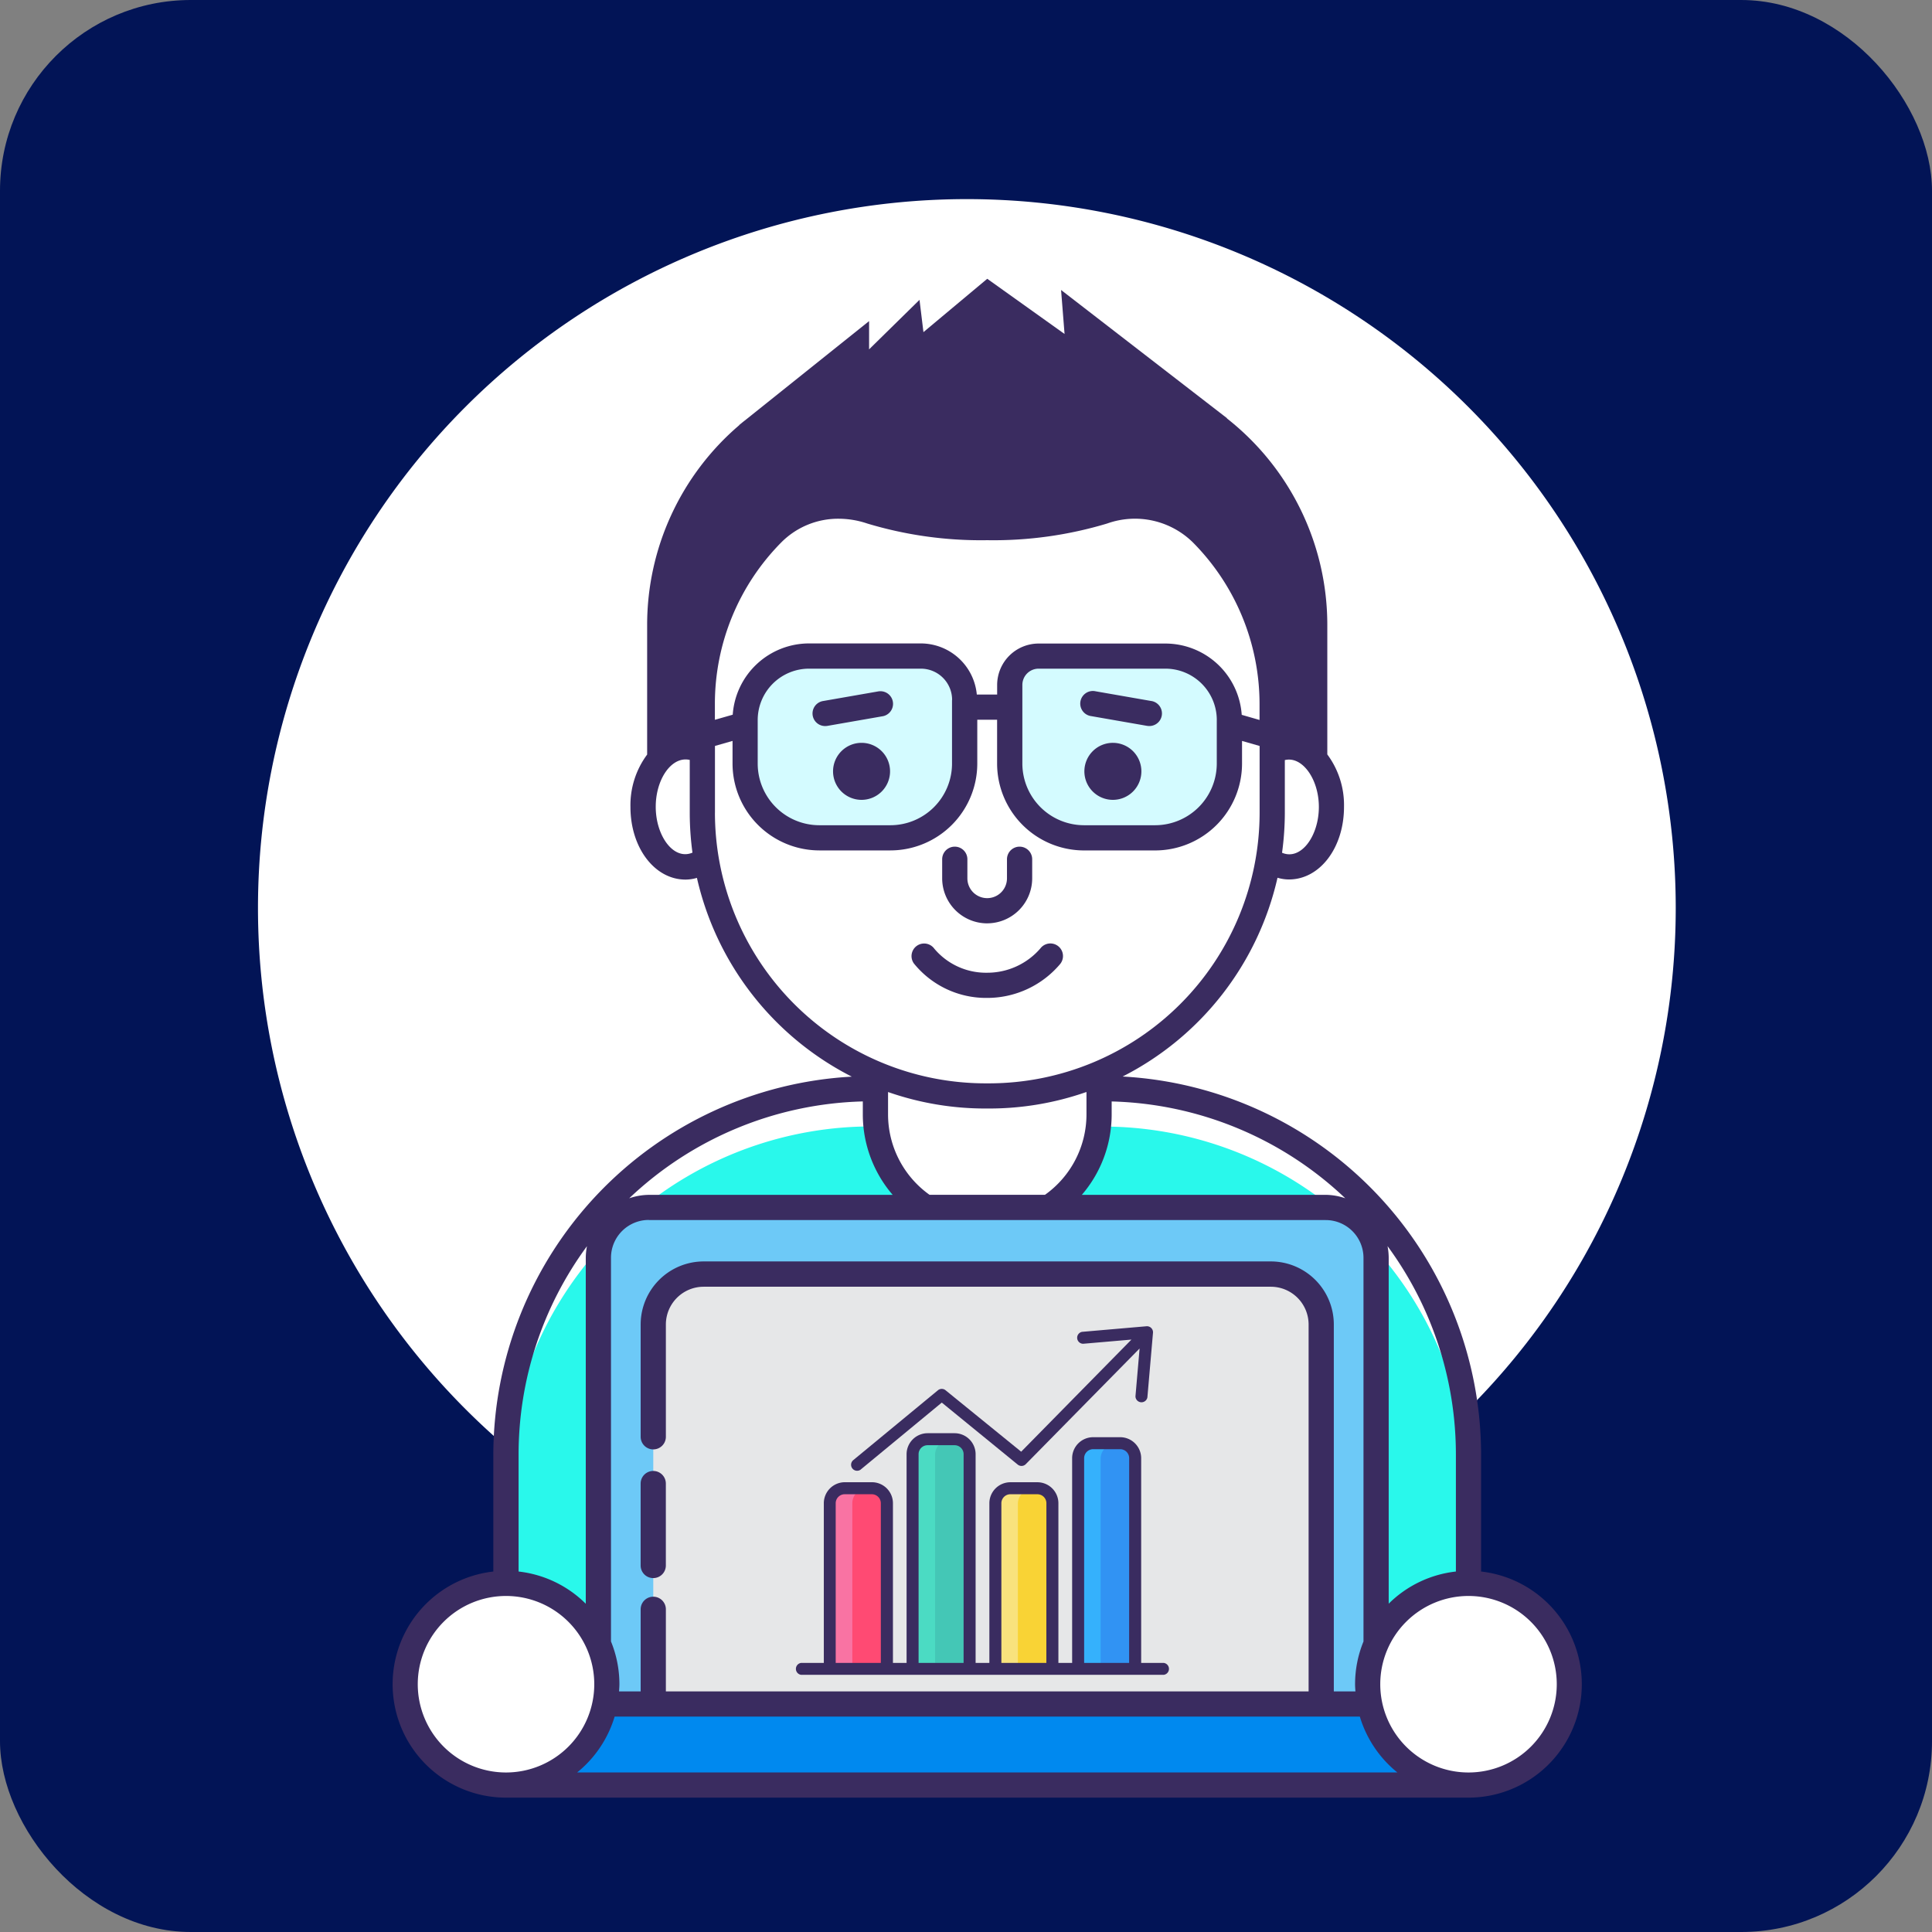 <svg xmlns="http://www.w3.org/2000/svg" width="81" height="81" viewBox="0 0 81 81">
  <rect x="0" y="0" width="81" height="81" fill="#808080" stroke="none"/>
  <g id="Grupo_1080323" data-name="Grupo 1080323" transform="translate(-201.333 -287)">
    <rect id="Rectángulo_374757" data-name="Rectángulo 374757" width="81" height="81" rx="8" transform="translate(201.333 287)" fill="#021456"/>
    <g id="Grupo_1080267" data-name="Grupo 1080267" transform="translate(212.149 295.348)">
      <g id="Grupo_1073747" data-name="Grupo 1073747">
        <path id="Trazado_113939" data-name="Trazado 113939" d="M29.72,0A29.72,29.72,0,1,1,0,29.72,29.72,29.72,0,0,1,29.72,0Z" fill="#fff"/>
      </g>
      <g id="Grupo_1080319" data-name="Grupo 1080319" transform="translate(5.657 3.34)">
        <g id="programador" transform="translate(0 0)">
          <path id="Trazado_828236" data-name="Trazado 828236" d="M39.3,67.087V66H39.17A15.356,15.356,0,0,0,23.814,81.353v5.389a4.227,4.227,0,0,1,3.873,2.536V73.1A2.113,2.113,0,0,1,29.8,70.982H41.382A4.683,4.683,0,0,1,39.3,67.087Z" transform="translate(-19.073 -32.047)" fill="#29f8eb"/>
          <path id="Trazado_828237" data-name="Trazado 828237" d="M69.149,66h-.133v1.09a4.683,4.683,0,0,1-2.08,3.9H78.517A2.114,2.114,0,0,1,80.631,73.1V89.283A4.227,4.227,0,0,1,84.5,86.747V81.358A15.356,15.356,0,0,0,69.147,66Z" transform="translate(-39.41 -32.047)" fill="#29f8eb"/>
          <path id="Trazado_828238" data-name="Trazado 828238" d="M39.3,67.087V66H39.17A15.356,15.356,0,0,0,23.814,81.353v1.585A15.3,15.3,0,0,1,27.727,72.7,2.107,2.107,0,0,1,29.5,71.01a15.289,15.289,0,0,1,9.67-3.425h.164A4.789,4.789,0,0,1,39.3,67.087Z" transform="translate(-19.073 -32.047)" fill="#fff"/>
          <path id="Trazado_828239" data-name="Trazado 828239" d="M70.977,66h-.133v1.09a4.789,4.789,0,0,1-.031.5h.164a15.289,15.289,0,0,1,9.669,3.43,2.107,2.107,0,0,1,1.773,1.691,15.3,15.3,0,0,1,3.913,10.237V81.358A15.356,15.356,0,0,0,70.975,66Z" transform="translate(-41.239 -32.047)" fill="#fff"/>
          <path id="Trazado_828240" data-name="Trazado 828240" d="M55.208,70.427h5.216a4.684,4.684,0,0,0,2.08-3.9V64.823a11.836,11.836,0,0,1-4.611.929h-.153a11.836,11.836,0,0,1-4.611-.929v1.709a4.684,4.684,0,0,0,2.08,3.9Z" transform="translate(-32.898 -31.492)" fill="#fff"/>
          <path id="Trazado_828241" data-name="Trazado 828241" d="M85.17,38.891a1.347,1.347,0,0,0-.7.205v2.557a11.935,11.935,0,0,1-.158,1.935,1.391,1.391,0,0,0,.862.33c.983,0,1.78-1.125,1.78-2.513S86.153,38.891,85.17,38.891Z" transform="translate(-47.604 -19.262)" fill="#fff"/>
          <path id="Trazado_828242" data-name="Trazado 828242" d="M37.176,41.653V39.1a1.347,1.347,0,0,0-.7-.205c-.983,0-1.78,1.125-1.78,2.513s.8,2.511,1.78,2.511a1.391,1.391,0,0,0,.862-.328,11.942,11.942,0,0,1-.16-1.935Z" transform="translate(-24.204 -19.262)" fill="#fff"/>
          <path id="Trazado_828243" data-name="Trazado 828243" d="M60.342,20.924A4.006,4.006,0,0,0,56.2,20a15.946,15.946,0,0,1-4.864.677A15.946,15.946,0,0,1,46.479,20a4.006,4.006,0,0,0-4.139.921A10.174,10.174,0,0,0,39.4,28.095v4.544A11.869,11.869,0,0,0,51.262,44.507h.155A11.869,11.869,0,0,0,63.285,32.638V28.093A10.174,10.174,0,0,0,60.342,20.924Z" transform="translate(-26.422 -10.246)" fill="#fff"/>
          <path id="Trazado_828244" data-name="Trazado 828244" d="M45.468,31.678h4.69a1.837,1.837,0,0,1,1.837,1.837v2.674A3.112,3.112,0,0,1,48.883,39.3H45.9a3.112,3.112,0,0,1-3.112-3.112v-1.83a2.681,2.681,0,0,1,2.68-2.68Z" transform="translate(-28.021 -15.86)" fill="#d4fbff"/>
          <path id="Trazado_828245" data-name="Trazado 828245" d="M3.112,0H6.1A3.112,3.112,0,0,1,9.207,3.112v3.3A1.208,1.208,0,0,1,8,7.62H2.681A2.681,2.681,0,0,1,0,4.939V3.112A3.112,3.112,0,0,1,3.112,0Z" transform="translate(35.069 23.44) rotate(180)" fill="#d4fbff"/>
          <path id="Trazado_828246" data-name="Trazado 828246" d="M63.48,96.246a4.214,4.214,0,0,1,.271-2.519V77.543a2.114,2.114,0,0,0-2.114-2.114H33.259a2.113,2.113,0,0,0-2.113,2.114V93.728a4.214,4.214,0,0,1,.271,2.519Z" transform="translate(-22.531 -36.494)" fill="#6dc9f7"/>
          <path id="Trazado_828247" data-name="Trazado 828247" d="M35.5,98.738V82.827a2.113,2.113,0,0,1,2.114-2.113H61.39A2.113,2.113,0,0,1,63.5,82.827V98.738Z" transform="translate(-24.584 -38.986)" fill="#e6e7e8"/>
          <path id="Trazado_828248" data-name="Trazado 828248" d="M61.511,114.828H29.448a4.233,4.233,0,0,1-2.476,3.055,2.1,2.1,0,0,0,1.149.343H62.839a2.1,2.1,0,0,0,1.149-.343A4.233,4.233,0,0,1,61.511,114.828Z" transform="translate(-20.562 -55.076)" fill="#0089ef"/>
          <circle id="Elipse_10591" data-name="Elipse 10591" cx="4.227" cy="4.227" r="4.227" transform="translate(0.514 54.696)" fill="#fff"/>
          <circle id="Elipse_10592" data-name="Elipse 10592" cx="4.227" cy="4.227" r="4.227" transform="translate(40.867 54.696)" fill="#fff"/>
          <g id="Grupo_1080316" data-name="Grupo 1080316">
            <path id="Trazado_828249" data-name="Trazado 828249" d="M50.96,38.563a1.195,1.195,0,1,0,1.195,1.195A1.195,1.195,0,0,0,50.96,38.563Z" transform="translate(-31.312 -19.107)" fill="#3a2c60"/>
            <path id="Trazado_828250" data-name="Trazado 828250" d="M70.908,38.563A1.195,1.195,0,1,0,72.1,39.758,1.195,1.195,0,0,0,70.908,38.563Z" transform="translate(-40.72 -19.107)" fill="#3a2c60"/>
            <path id="Trazado_828251" data-name="Trazado 828251" d="M60.316,50.019A1.889,1.889,0,0,0,62.2,48.133v-.8a.528.528,0,0,0-1.057,0v.8a.83.83,0,0,1-1.66,0v-.8a.528.528,0,0,0-1.057,0v.8a1.889,1.889,0,0,0,1.887,1.887Z" transform="translate(-35.398 -22.996)" fill="#3a2c60"/>
            <path id="Trazado_828252" data-name="Trazado 828252" d="M72.385,34.875l-2.338-.408a.529.529,0,1,0-.182,1.041l2.339.408a.6.6,0,0,0,.091.007.528.528,0,0,0,.09-1.049Z" transform="translate(-40.585 -17.172)" fill="#3a2c60"/>
            <path id="Trazado_828253" data-name="Trazado 828253" d="M50.922,34.467l-2.339.408a.528.528,0,0,0,.09,1.049.6.6,0,0,0,.091-.007l2.339-.408a.529.529,0,0,0-.182-1.041Z" transform="translate(-30.548 -17.172)" fill="#3a2c60"/>
            <path id="Trazado_828254" data-name="Trazado 828254" d="M62.234,55.32a.528.528,0,1,0-.842-.638A2.937,2.937,0,0,1,59.166,55.7a2.833,2.833,0,0,1-2.219-1.007.528.528,0,1,0-.855.621,3.894,3.894,0,0,0,3.074,1.442,4,4,0,0,0,3.068-1.435Z" transform="translate(-34.248 -26.606)" fill="#3a2c60"/>
            <path id="Trazado_828255" data-name="Trazado 828255" d="M35.028,100.829a.528.528,0,0,0,.528-.528V96.866a.528.528,0,1,0-1.057,0V100.3A.528.528,0,0,0,35.028,100.829Z" transform="translate(-24.113 -46.355)" fill="#3a2c60"/>
            <path id="Trazado_828259" data-name="Trazado 828259" d="M60.464,55.94V51.047a15.9,15.9,0,0,0-15.029-15.86,12.441,12.441,0,0,0,6.493-8.334,1.691,1.691,0,0,0,.479.072c1.3,0,2.309-1.336,2.309-3.042a3.558,3.558,0,0,0-.7-2.2V16.255A11.012,11.012,0,0,0,49.8,7.589h.015L42.854,2.211,43,4.055,39.759,1.741,37.084,3.978l-.165-1.354L34.805,4.7V3.516L29.664,7.628c-.072.057-.145.113-.215.172l-.094.075h.011A11.008,11.008,0,0,0,25.5,16.256v5.432a3.557,3.557,0,0,0-.7,2.2c0,1.706,1.014,3.042,2.308,3.042a1.691,1.691,0,0,0,.479-.072,12.441,12.441,0,0,0,6.493,8.334,15.9,15.9,0,0,0-15.029,15.86V55.94a4.755,4.755,0,0,0,.528,9.48H59.936a4.755,4.755,0,0,0,.528-9.48Zm-1.057,0a4.742,4.742,0,0,0-2.817,1.348v-14.5a2.639,2.639,0,0,0-.049-.491,14.744,14.744,0,0,1,2.866,8.749ZM44.975,36.232a14.771,14.771,0,0,1,9.794,4.059,2.612,2.612,0,0,0-.821-.144H43.725a5.172,5.172,0,0,0,1.25-3.367Zm-1.066-.392s.007,0,.01,0v.939a4.14,4.14,0,0,1-1.74,3.367H37.34a4.14,4.14,0,0,1-1.74-3.367v-.938h.013a12.348,12.348,0,0,0,4.068.687h.153a12.327,12.327,0,0,0,4.074-.69Zm-8.116,4.308H25.569a2.612,2.612,0,0,0-.821.144,14.77,14.77,0,0,1,9.794-4.061v.55a5.172,5.172,0,0,0,1.25,3.365ZM25.569,41.205H53.948a1.585,1.585,0,0,1,1.585,1.585V58.873a4.73,4.73,0,0,0-.353,1.793c0,.1.008.2.015.3h-.906V45.581a2.645,2.645,0,0,0-2.642-2.642H27.87a2.645,2.645,0,0,0-2.642,2.642v4.71a.528.528,0,0,0,1.057,0v-4.71A1.585,1.585,0,0,1,27.87,44H51.647a1.585,1.585,0,0,1,1.585,1.585V60.965H26.285V57.524a.528.528,0,0,0-1.057,0v3.441h-.906c.006-.1.015-.2.015-.3a4.73,4.73,0,0,0-.353-1.793V42.789A1.585,1.585,0,0,1,25.569,41.2ZM24.137,62.023H55.38a4.769,4.769,0,0,0,1.573,2.341H22.564a4.769,4.769,0,0,0,1.573-2.343Zm26.291-42a3.211,3.211,0,0,0-3.2-2.989H41.911a1.739,1.739,0,0,0-1.737,1.737v.4h-.853a2.362,2.362,0,0,0-2.343-2.142h-4.69a3.21,3.21,0,0,0-3.2,2.988l-.748.214v-.644a9.625,9.625,0,0,1,2.79-6.8,3.358,3.358,0,0,1,2.407-.986,3.76,3.76,0,0,1,1.189.2,16.5,16.5,0,0,0,5.031.7,16.5,16.5,0,0,0,5.031-.7,3.464,3.464,0,0,1,3.593.793,9.624,9.624,0,0,1,2.794,6.8v.644Zm-1.046.221v1.83A2.589,2.589,0,0,1,46.8,24.651H43.815a2.589,2.589,0,0,1-2.584-2.583v-3.3a.682.682,0,0,1,.681-.681H47.23a2.156,2.156,0,0,1,2.153,2.155Zm-11.1-.845v2.674A2.586,2.586,0,0,1,35.7,24.651H32.719a2.586,2.586,0,0,1-2.584-2.583V20.24a2.155,2.155,0,0,1,2.152-2.153h4.69A1.31,1.31,0,0,1,38.286,19.4ZM52.119,25.8a12.462,12.462,0,0,0,.116-1.671V21.92c.731-.178,1.427.8,1.427,1.963,0,1.227-.756,2.26-1.543,1.922ZM27.4,25.8c-.789.338-1.54-.7-1.54-1.922,0-1.076.573-1.985,1.252-1.985a.756.756,0,0,1,.174.021V24.13A12.462,12.462,0,0,0,27.4,25.8Zm.943-1.673v-2.8l.737-.211v.951a3.646,3.646,0,0,0,3.641,3.64H35.7a3.646,3.646,0,0,0,3.641-3.64V20.229h.831V22.07a3.646,3.646,0,0,0,3.641,3.638H46.8a3.646,3.646,0,0,0,3.641-3.64v-.951l.737.211v2.8A11.354,11.354,0,0,1,39.835,35.473h-.153A11.354,11.354,0,0,1,28.342,24.132ZM22.977,42.3a2.6,2.6,0,0,0-.05.491v14.5A4.742,4.742,0,0,0,20.11,55.94V51.047A14.745,14.745,0,0,1,22.977,42.3ZM15.883,60.665a3.7,3.7,0,1,1,3.7,3.7,3.7,3.7,0,0,1-3.7-3.7Zm44.053,3.7a3.7,3.7,0,1,1,3.7-3.7,3.7,3.7,0,0,1-3.7,3.7Z" transform="translate(-14.841 -1.741)" fill="#3a2c60"/>
          </g>
        </g>
        <g id="la-bolsa" transform="translate(16.864 43.918)">
          <path id="Trazado_828172" data-name="Trazado 828172" d="M48.554,223.76H46.164V216.79a.63.63,0,0,1,.63-.63h1.132a.63.63,0,0,1,.63.63Zm0,0" transform="translate(-44.71 -209.371)" fill="#ff4a73"/>
          <path id="Trazado_828173" data-name="Trazado 828173" d="M158.8,161.291h-2.391v-9a.63.63,0,0,1,.63-.63h1.132a.63.63,0,0,1,.63.63Zm0,0" transform="translate(-151.483 -146.902)" fill="#44c7b6"/>
          <path id="Trazado_828174" data-name="Trazado 828174" d="M269.039,224.51h-2.391v-6.946a.63.63,0,0,1,.63-.63h1.132a.63.63,0,0,1,.63.63Zm0,0" transform="translate(-258.255 -210.121)" fill="#f9d335"/>
          <path id="Trazado_828175" data-name="Trazado 828175" d="M379.281,166.4h-2.391v-8.835a.63.63,0,0,1,.63-.63h1.132a.63.63,0,0,1,.63.63Zm0,0" transform="translate(-365.026 -152.01)" fill="#3193f3"/>
          <path id="Trazado_828176" data-name="Trazado 828176" d="M47.734,216.168a.629.629,0,0,0-.63.63v6.971H46.16V216.8a.629.629,0,0,1,.63-.63Zm0,0" transform="translate(-44.707 -209.379)" fill="#f973a3"/>
          <path id="Trazado_828177" data-name="Trazado 828177" d="M157.972,151.668a.63.63,0,0,0-.63.63v9H156.4v-9a.629.629,0,0,1,.63-.63Zm0,0" transform="translate(-151.475 -146.909)" fill="#4bdbc3"/>
          <path id="Trazado_828178" data-name="Trazado 828178" d="M268.215,216.941a.629.629,0,0,0-.63.63v6.946h-.944v-6.946a.629.629,0,0,1,.63-.63Zm0,0" transform="translate(-258.247 -210.127)" fill="#f9e27d"/>
          <path id="Trazado_828179" data-name="Trazado 828179" d="M378.453,156.941a.629.629,0,0,0-.63.63v8.835h-.944v-8.835a.629.629,0,0,1,.63-.63Zm0,0" transform="translate(-365.015 -152.016)" fill="#35b1fc"/>
          <g id="Grupo_1080270" data-name="Grupo 1080270" transform="translate(0 0)">
            <path id="Trazado_828180" data-name="Trazado 828180" d="M15.457,152.51h-.95v-8.583a.882.882,0,0,0-.881-.881H12.494a.882.882,0,0,0-.881.881v8.583h-.576v-6.694a.882.882,0,0,0-.881-.881H9.024a.882.882,0,0,0-.881.881v6.694H7.566V143.76a.883.883,0,0,0-.881-.881H5.553a.883.883,0,0,0-.881.881v8.749H4.1v-6.694a.882.882,0,0,0-.881-.881H2.083a.882.882,0,0,0-.881.881v6.694H.252a.252.252,0,0,0,0,.5h15.2a.252.252,0,0,0,0-.5Zm-11.865,0H1.7v-6.694a.378.378,0,0,1,.378-.378H3.214a.378.378,0,0,1,.378.378Zm3.47,0H5.175V143.76a.378.378,0,0,1,.378-.378H6.685a.378.378,0,0,1,.378.378Zm3.47,0H8.646v-6.694a.378.378,0,0,1,.378-.378h1.132a.378.378,0,0,1,.378.378Zm3.47,0H12.116v-8.583a.378.378,0,0,1,.378-.378h1.132a.378.378,0,0,1,.378.378Zm0,0" transform="translate(0 -138.397)" fill="#3a2c60"/>
            <path id="Trazado_828181" data-name="Trazado 828181" d="M74.909,6.5,78.3,3.7,81.484,6.3a.252.252,0,0,0,.338-.019l4.771-4.849L86.42,3.437a.252.252,0,0,0,.5.043l.234-2.7A.253.253,0,0,0,86.883.5l-2.7.234a.252.252,0,0,0,.043.5l2.025-.175-4.623,4.7L78.458,3.183a.252.252,0,0,0-.319,0L74.589,6.112a.252.252,0,0,0,.321.389Zm0,0" transform="translate(-72.152 -0.502)" fill="#3a2c60"/>
          </g>
        </g>
      </g>
    </g>
  </g>
</svg>
